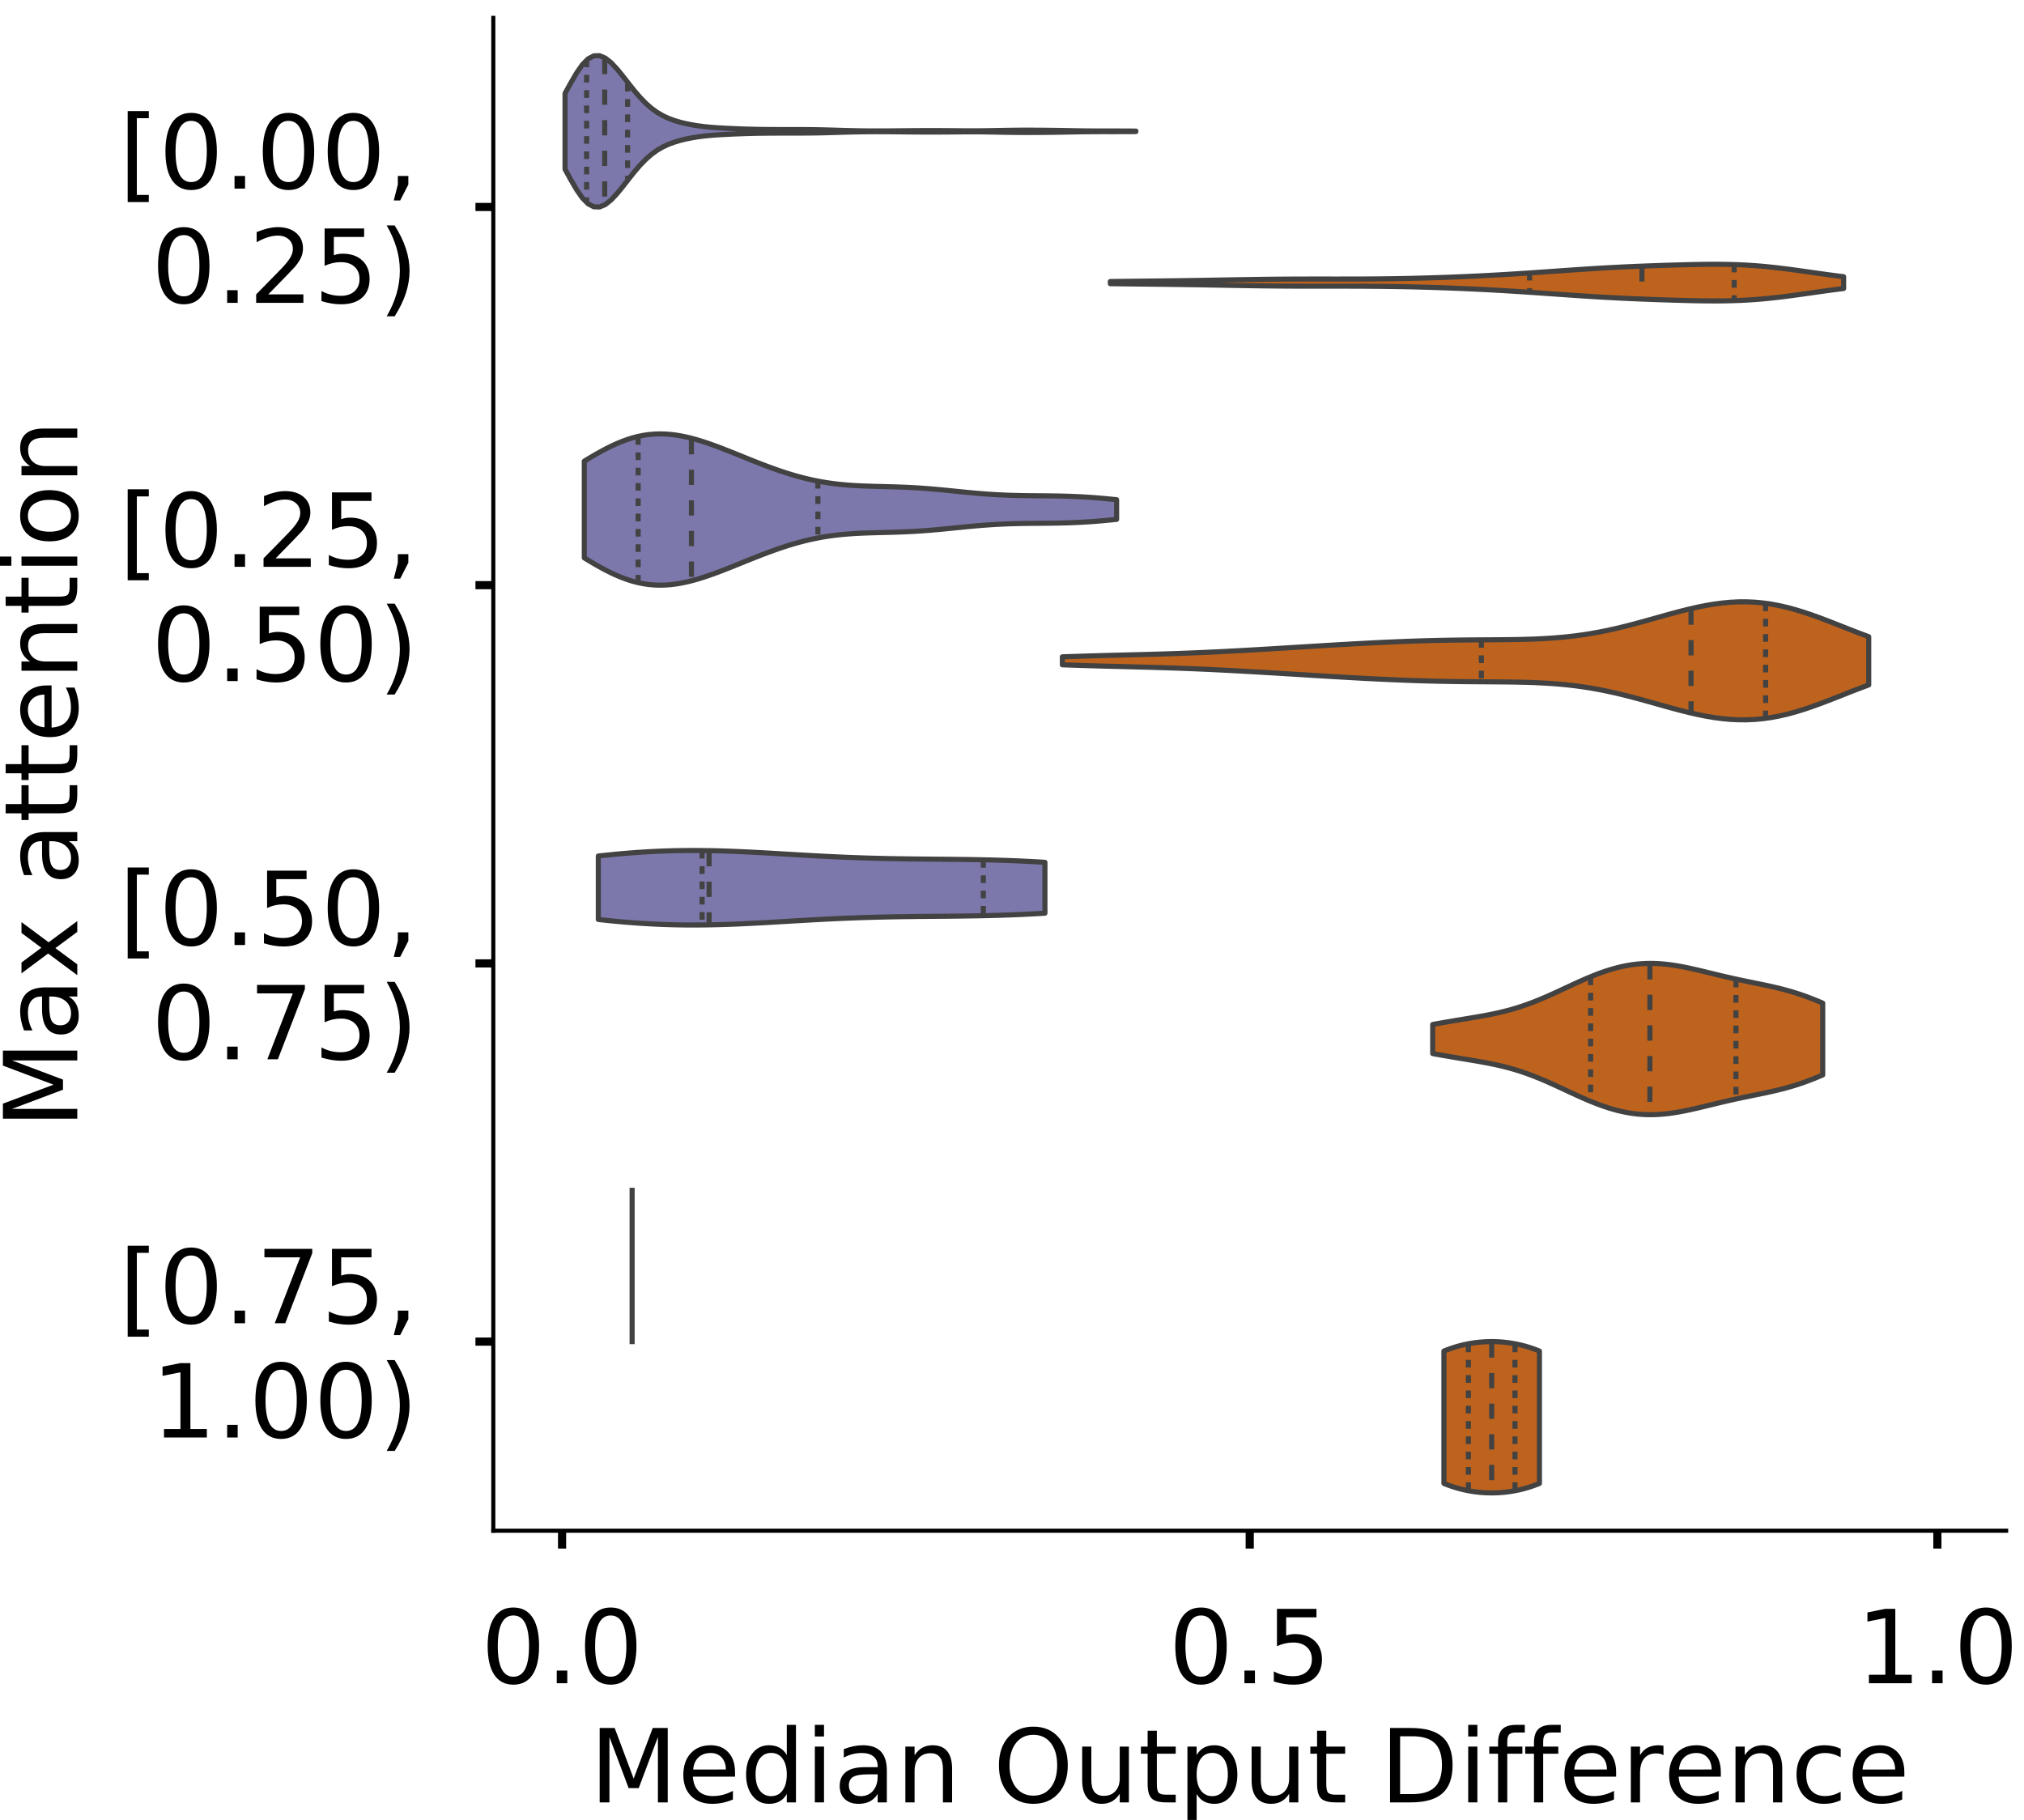 <?xml version="1.0" encoding="utf-8" standalone="no"?>
<!DOCTYPE svg PUBLIC "-//W3C//DTD SVG 1.1//EN"
  "http://www.w3.org/Graphics/SVG/1.1/DTD/svg11.dtd">
<!-- Created with matplotlib (https://matplotlib.org/) -->
<svg height="356.753pt" version="1.1" viewBox="0 0 396.753 356.753" width="396.753pt" xmlns="http://www.w3.org/2000/svg" xmlns:xlink="http://www.w3.org/1999/xlink">
 <defs>
  <style type="text/css">
*{stroke-linecap:butt;stroke-linejoin:round;}
  </style>
 </defs>
 <g id="figure_1">
  <g id="patch_1">
   <path d="M 0 356.753 
L 396.753 356.753 
L 396.753 0 
L 0 0 
z
" style="fill:#ffffff;"/>
  </g>
  <g id="axes_1">
   <g id="patch_2">
    <path d="M 96.7 300.053 
L 393.253 300.053 
L 393.253 3.5 
L 96.7 3.5 
z
" style="fill:#ffffff;"/>
   </g>
   <g id="PolyCollection_1">
    <defs>
     <path d="M 110.76 -323.581 
L 110.76 -338.443 
L 111.891 -340.499 
L 113.021 -342.441 
L 114.151 -344.065 
L 115.282 -345.217 
L 116.412 -345.811 
L 117.542 -345.839 
L 118.673 -345.355 
L 119.803 -344.453 
L 120.933 -343.249 
L 122.064 -341.865 
L 123.194 -340.414 
L 124.324 -338.992 
L 125.455 -337.674 
L 126.585 -336.508 
L 127.715 -335.517 
L 128.846 -334.702 
L 129.976 -334.048 
L 131.106 -333.53 
L 132.236 -333.117 
L 133.367 -332.785 
L 134.497 -332.512 
L 135.627 -332.287 
L 136.758 -332.103 
L 137.888 -331.953 
L 139.018 -331.835 
L 140.149 -331.743 
L 141.279 -331.671 
L 142.409 -331.611 
L 143.54 -331.558 
L 144.67 -331.511 
L 145.8 -331.469 
L 146.931 -331.434 
L 148.061 -331.408 
L 149.191 -331.389 
L 150.322 -331.376 
L 151.452 -331.368 
L 152.582 -331.362 
L 153.713 -331.359 
L 154.843 -331.358 
L 155.973 -331.357 
L 157.104 -331.356 
L 158.234 -331.351 
L 159.364 -331.34 
L 160.495 -331.322 
L 161.625 -331.296 
L 162.755 -331.265 
L 163.886 -331.232 
L 165.016 -331.198 
L 166.146 -331.167 
L 167.277 -331.14 
L 168.407 -331.118 
L 169.537 -331.102 
L 170.668 -331.092 
L 171.798 -331.088 
L 172.928 -331.089 
L 174.058 -331.096 
L 175.189 -331.105 
L 176.319 -331.116 
L 177.449 -331.128 
L 178.58 -331.138 
L 179.71 -331.147 
L 180.84 -331.154 
L 181.971 -331.158 
L 183.101 -331.158 
L 184.231 -331.154 
L 185.362 -331.147 
L 186.492 -331.138 
L 187.622 -331.128 
L 188.753 -331.119 
L 189.883 -331.114 
L 191.013 -331.114 
L 192.144 -331.12 
L 193.274 -331.132 
L 194.404 -331.15 
L 195.535 -331.172 
L 196.665 -331.193 
L 197.795 -331.212 
L 198.926 -331.227 
L 200.056 -331.236 
L 201.186 -331.239 
L 202.317 -331.238 
L 203.447 -331.233 
L 204.577 -331.224 
L 205.708 -331.212 
L 206.838 -331.198 
L 207.968 -331.18 
L 209.099 -331.16 
L 210.229 -331.139 
L 211.359 -331.119 
L 212.49 -331.102 
L 213.62 -331.089 
L 214.75 -331.081 
L 215.88 -331.078 
L 217.011 -331.078 
L 218.141 -331.078 
L 219.271 -331.078 
L 220.402 -331.075 
L 221.532 -331.069 
L 222.662 -331.061 
L 222.662 -330.962 
L 222.662 -330.962 
L 221.532 -330.954 
L 220.402 -330.949 
L 219.271 -330.946 
L 218.141 -330.945 
L 217.011 -330.946 
L 215.88 -330.946 
L 214.75 -330.943 
L 213.62 -330.935 
L 212.49 -330.922 
L 211.359 -330.905 
L 210.229 -330.885 
L 209.099 -330.864 
L 207.968 -330.844 
L 206.838 -330.826 
L 205.708 -330.811 
L 204.577 -330.8 
L 203.447 -330.791 
L 202.317 -330.786 
L 201.186 -330.785 
L 200.056 -330.788 
L 198.926 -330.797 
L 197.795 -330.811 
L 196.665 -330.83 
L 195.535 -330.852 
L 194.404 -330.873 
L 193.274 -330.891 
L 192.144 -330.904 
L 191.013 -330.91 
L 189.883 -330.91 
L 188.753 -330.904 
L 187.622 -330.896 
L 186.492 -330.886 
L 185.362 -330.876 
L 184.231 -330.869 
L 183.101 -330.866 
L 181.971 -330.866 
L 180.84 -330.87 
L 179.71 -330.876 
L 178.58 -330.885 
L 177.449 -330.896 
L 176.319 -330.908 
L 175.189 -330.919 
L 174.058 -330.928 
L 172.928 -330.934 
L 171.798 -330.936 
L 170.668 -330.932 
L 169.537 -330.922 
L 168.407 -330.906 
L 167.277 -330.884 
L 166.146 -330.857 
L 165.016 -330.826 
L 163.886 -330.792 
L 162.755 -330.758 
L 161.625 -330.727 
L 160.495 -330.702 
L 159.364 -330.684 
L 158.234 -330.673 
L 157.104 -330.668 
L 155.973 -330.666 
L 154.843 -330.666 
L 153.713 -330.665 
L 152.582 -330.661 
L 151.452 -330.656 
L 150.322 -330.648 
L 149.191 -330.635 
L 148.061 -330.616 
L 146.931 -330.59 
L 145.8 -330.555 
L 144.67 -330.513 
L 143.54 -330.466 
L 142.409 -330.413 
L 141.279 -330.353 
L 140.149 -330.28 
L 139.018 -330.188 
L 137.888 -330.07 
L 136.758 -329.921 
L 135.627 -329.736 
L 134.497 -329.511 
L 133.367 -329.239 
L 132.236 -328.907 
L 131.106 -328.494 
L 129.976 -327.975 
L 128.846 -327.321 
L 127.715 -326.506 
L 126.585 -325.515 
L 125.455 -324.349 
L 124.324 -323.032 
L 123.194 -321.61 
L 122.064 -320.159 
L 120.933 -318.774 
L 119.803 -317.57 
L 118.673 -316.668 
L 117.542 -316.184 
L 116.412 -316.213 
L 115.282 -316.807 
L 114.151 -317.958 
L 113.021 -319.583 
L 111.891 -321.525 
L 110.76 -323.581 
z
" id="me6b02da0f1" style="stroke:#424242;"/>
    </defs>
    <g clip-path="url(#p52448007d6)">
     <use style="fill:#7c78ab;stroke:#424242;" x="0" xlink:href="#me6b02da0f1" y="356.753"/>
    </g>
   </g>
   <g id="PolyCollection_2">
    <defs>
     <path d="M 217.651 -301.143 
L 217.651 -301.57 
L 219.103 -301.588 
L 220.555 -301.604 
L 222.007 -301.621 
L 223.459 -301.637 
L 224.911 -301.653 
L 226.363 -301.669 
L 227.815 -301.686 
L 229.267 -301.704 
L 230.719 -301.723 
L 232.171 -301.744 
L 233.623 -301.766 
L 235.075 -301.789 
L 236.527 -301.814 
L 237.979 -301.839 
L 239.431 -301.865 
L 240.883 -301.891 
L 242.335 -301.917 
L 243.787 -301.941 
L 245.239 -301.964 
L 246.691 -301.985 
L 248.143 -302.004 
L 249.595 -302.02 
L 251.047 -302.033 
L 252.499 -302.043 
L 253.951 -302.05 
L 255.403 -302.054 
L 256.855 -302.057 
L 258.307 -302.057 
L 259.759 -302.057 
L 261.211 -302.056 
L 262.663 -302.056 
L 264.115 -302.057 
L 265.567 -302.059 
L 267.019 -302.064 
L 268.471 -302.072 
L 269.923 -302.084 
L 271.375 -302.1 
L 272.827 -302.119 
L 274.279 -302.143 
L 275.731 -302.171 
L 277.183 -302.203 
L 278.635 -302.24 
L 280.087 -302.28 
L 281.539 -302.325 
L 282.991 -302.374 
L 284.443 -302.428 
L 285.895 -302.485 
L 287.347 -302.547 
L 288.798 -302.613 
L 290.25 -302.683 
L 291.702 -302.758 
L 293.154 -302.837 
L 294.606 -302.92 
L 296.058 -303.008 
L 297.51 -303.099 
L 298.962 -303.193 
L 300.414 -303.29 
L 301.866 -303.39 
L 303.318 -303.491 
L 304.77 -303.593 
L 306.222 -303.695 
L 307.674 -303.796 
L 309.126 -303.895 
L 310.578 -303.991 
L 312.03 -304.083 
L 313.482 -304.172 
L 314.934 -304.255 
L 316.386 -304.333 
L 317.838 -304.406 
L 319.29 -304.474 
L 320.742 -304.537 
L 322.194 -304.596 
L 323.646 -304.65 
L 325.098 -304.702 
L 326.55 -304.751 
L 328.002 -304.796 
L 329.454 -304.838 
L 330.906 -304.876 
L 332.358 -304.908 
L 333.81 -304.932 
L 335.262 -304.946 
L 336.714 -304.947 
L 338.166 -304.933 
L 339.618 -304.901 
L 341.07 -304.849 
L 342.522 -304.776 
L 343.974 -304.68 
L 345.426 -304.563 
L 346.878 -304.424 
L 348.33 -304.266 
L 349.782 -304.091 
L 351.234 -303.903 
L 352.686 -303.704 
L 354.138 -303.499 
L 355.59 -303.293 
L 357.042 -303.087 
L 358.494 -302.888 
L 359.945 -302.696 
L 361.397 -302.516 
L 361.397 -300.197 
L 361.397 -300.197 
L 359.945 -300.017 
L 358.494 -299.825 
L 357.042 -299.626 
L 355.59 -299.42 
L 354.138 -299.214 
L 352.686 -299.009 
L 351.234 -298.81 
L 349.782 -298.622 
L 348.33 -298.447 
L 346.878 -298.289 
L 345.426 -298.15 
L 343.974 -298.033 
L 342.522 -297.937 
L 341.07 -297.864 
L 339.618 -297.812 
L 338.166 -297.78 
L 336.714 -297.766 
L 335.262 -297.767 
L 333.81 -297.781 
L 332.358 -297.805 
L 330.906 -297.837 
L 329.454 -297.875 
L 328.002 -297.917 
L 326.55 -297.962 
L 325.098 -298.011 
L 323.646 -298.063 
L 322.194 -298.117 
L 320.742 -298.176 
L 319.29 -298.239 
L 317.838 -298.307 
L 316.386 -298.38 
L 314.934 -298.458 
L 313.482 -298.541 
L 312.03 -298.63 
L 310.578 -298.722 
L 309.126 -298.818 
L 307.674 -298.917 
L 306.222 -299.018 
L 304.77 -299.12 
L 303.318 -299.222 
L 301.866 -299.323 
L 300.414 -299.423 
L 298.962 -299.52 
L 297.51 -299.614 
L 296.058 -299.705 
L 294.606 -299.793 
L 293.154 -299.876 
L 291.702 -299.955 
L 290.25 -300.03 
L 288.798 -300.1 
L 287.347 -300.166 
L 285.895 -300.228 
L 284.443 -300.285 
L 282.991 -300.339 
L 281.539 -300.388 
L 280.087 -300.433 
L 278.635 -300.473 
L 277.183 -300.51 
L 275.731 -300.542 
L 274.279 -300.57 
L 272.827 -300.594 
L 271.375 -300.613 
L 269.923 -300.629 
L 268.471 -300.641 
L 267.019 -300.649 
L 265.567 -300.654 
L 264.115 -300.656 
L 262.663 -300.657 
L 261.211 -300.657 
L 259.759 -300.656 
L 258.307 -300.656 
L 256.855 -300.656 
L 255.403 -300.659 
L 253.951 -300.663 
L 252.499 -300.67 
L 251.047 -300.68 
L 249.595 -300.693 
L 248.143 -300.709 
L 246.691 -300.728 
L 245.239 -300.749 
L 243.787 -300.772 
L 242.335 -300.796 
L 240.883 -300.822 
L 239.431 -300.848 
L 237.979 -300.874 
L 236.527 -300.899 
L 235.075 -300.924 
L 233.623 -300.947 
L 232.171 -300.969 
L 230.719 -300.99 
L 229.267 -301.009 
L 227.815 -301.027 
L 226.363 -301.044 
L 224.911 -301.06 
L 223.459 -301.076 
L 222.007 -301.092 
L 220.555 -301.109 
L 219.103 -301.125 
L 217.651 -301.143 
z
" id="mdff0eaaa19" style="stroke:#424242;"/>
    </defs>
    <g clip-path="url(#p52448007d6)">
     <use style="fill:#be631d;stroke:#424242;" x="0" xlink:href="#mdff0eaaa19" y="356.753"/>
    </g>
   </g>
   <g id="PolyCollection_3">
    <defs>
     <path d="M 114.538 -247.391 
L 114.538 -266.356 
L 115.592 -266.993 
L 116.646 -267.613 
L 117.7 -268.208 
L 118.754 -268.773 
L 119.808 -269.3 
L 120.862 -269.785 
L 121.916 -270.221 
L 122.97 -270.606 
L 124.024 -270.936 
L 125.078 -271.208 
L 126.132 -271.42 
L 127.186 -271.573 
L 128.24 -271.666 
L 129.294 -271.701 
L 130.348 -271.68 
L 131.402 -271.604 
L 132.456 -271.477 
L 133.51 -271.303 
L 134.564 -271.086 
L 135.618 -270.829 
L 136.672 -270.537 
L 137.726 -270.214 
L 138.78 -269.864 
L 139.834 -269.492 
L 140.888 -269.103 
L 141.942 -268.698 
L 142.996 -268.284 
L 144.05 -267.862 
L 145.104 -267.436 
L 146.158 -267.01 
L 147.212 -266.587 
L 148.266 -266.168 
L 149.32 -265.757 
L 150.374 -265.357 
L 151.428 -264.969 
L 152.482 -264.596 
L 153.536 -264.239 
L 154.59 -263.901 
L 155.644 -263.584 
L 156.698 -263.287 
L 157.752 -263.014 
L 158.806 -262.764 
L 159.86 -262.538 
L 160.914 -262.336 
L 161.968 -262.158 
L 163.022 -262.004 
L 164.076 -261.872 
L 165.13 -261.761 
L 166.184 -261.669 
L 167.238 -261.595 
L 168.292 -261.535 
L 169.346 -261.488 
L 170.4 -261.45 
L 171.454 -261.419 
L 172.508 -261.392 
L 173.562 -261.365 
L 174.616 -261.338 
L 175.67 -261.307 
L 176.724 -261.27 
L 177.778 -261.226 
L 178.832 -261.174 
L 179.886 -261.112 
L 180.94 -261.041 
L 181.994 -260.962 
L 183.048 -260.874 
L 184.102 -260.779 
L 185.156 -260.678 
L 186.21 -260.574 
L 187.264 -260.467 
L 188.318 -260.361 
L 189.372 -260.257 
L 190.426 -260.156 
L 191.48 -260.061 
L 192.534 -259.974 
L 193.588 -259.895 
L 194.642 -259.825 
L 195.696 -259.765 
L 196.75 -259.715 
L 197.804 -259.674 
L 198.858 -259.642 
L 199.912 -259.617 
L 200.966 -259.599 
L 202.02 -259.586 
L 203.074 -259.575 
L 204.128 -259.566 
L 205.182 -259.556 
L 206.236 -259.544 
L 207.29 -259.527 
L 208.344 -259.505 
L 209.398 -259.475 
L 210.452 -259.437 
L 211.506 -259.39 
L 212.56 -259.333 
L 213.614 -259.266 
L 214.668 -259.19 
L 215.722 -259.105 
L 216.776 -259.011 
L 217.83 -258.909 
L 218.884 -258.801 
L 218.884 -254.946 
L 218.884 -254.946 
L 217.83 -254.838 
L 216.776 -254.736 
L 215.722 -254.642 
L 214.668 -254.557 
L 213.614 -254.481 
L 212.56 -254.414 
L 211.506 -254.357 
L 210.452 -254.31 
L 209.398 -254.272 
L 208.344 -254.242 
L 207.29 -254.22 
L 206.236 -254.203 
L 205.182 -254.191 
L 204.128 -254.181 
L 203.074 -254.172 
L 202.02 -254.161 
L 200.966 -254.148 
L 199.912 -254.13 
L 198.858 -254.105 
L 197.804 -254.073 
L 196.75 -254.032 
L 195.696 -253.982 
L 194.642 -253.922 
L 193.588 -253.852 
L 192.534 -253.773 
L 191.48 -253.686 
L 190.426 -253.591 
L 189.372 -253.49 
L 188.318 -253.386 
L 187.264 -253.28 
L 186.21 -253.173 
L 185.156 -253.069 
L 184.102 -252.968 
L 183.048 -252.873 
L 181.994 -252.785 
L 180.94 -252.706 
L 179.886 -252.635 
L 178.832 -252.573 
L 177.778 -252.521 
L 176.724 -252.477 
L 175.67 -252.44 
L 174.616 -252.409 
L 173.562 -252.382 
L 172.508 -252.355 
L 171.454 -252.328 
L 170.4 -252.297 
L 169.346 -252.259 
L 168.292 -252.212 
L 167.238 -252.152 
L 166.184 -252.078 
L 165.13 -251.986 
L 164.076 -251.875 
L 163.022 -251.743 
L 161.968 -251.589 
L 160.914 -251.411 
L 159.86 -251.209 
L 158.806 -250.983 
L 157.752 -250.733 
L 156.698 -250.46 
L 155.644 -250.163 
L 154.59 -249.846 
L 153.536 -249.508 
L 152.482 -249.151 
L 151.428 -248.778 
L 150.374 -248.39 
L 149.32 -247.99 
L 148.266 -247.579 
L 147.212 -247.16 
L 146.158 -246.737 
L 145.104 -246.311 
L 144.05 -245.885 
L 142.996 -245.463 
L 141.942 -245.049 
L 140.888 -244.644 
L 139.834 -244.255 
L 138.78 -243.883 
L 137.726 -243.533 
L 136.672 -243.21 
L 135.618 -242.918 
L 134.564 -242.661 
L 133.51 -242.444 
L 132.456 -242.27 
L 131.402 -242.143 
L 130.348 -242.067 
L 129.294 -242.046 
L 128.24 -242.081 
L 127.186 -242.174 
L 126.132 -242.327 
L 125.078 -242.539 
L 124.024 -242.811 
L 122.97 -243.141 
L 121.916 -243.526 
L 120.862 -243.962 
L 119.808 -244.447 
L 118.754 -244.974 
L 117.7 -245.539 
L 116.646 -246.134 
L 115.592 -246.754 
L 114.538 -247.391 
z
" id="ma34c2d7e92" style="stroke:#424242;"/>
    </defs>
    <g clip-path="url(#p52448007d6)">
     <use style="fill:#7c78ab;stroke:#424242;" x="0" xlink:href="#ma34c2d7e92" y="356.753"/>
    </g>
   </g>
   <g id="PolyCollection_4">
    <defs>
     <path d="M 208.249 -226.435 
L 208.249 -228.001 
L 209.846 -228.055 
L 211.443 -228.107 
L 213.039 -228.157 
L 214.636 -228.204 
L 216.233 -228.249 
L 217.829 -228.291 
L 219.426 -228.333 
L 221.023 -228.373 
L 222.619 -228.414 
L 224.216 -228.456 
L 225.813 -228.5 
L 227.409 -228.546 
L 229.006 -228.596 
L 230.602 -228.649 
L 232.199 -228.707 
L 233.796 -228.769 
L 235.392 -228.835 
L 236.989 -228.907 
L 238.586 -228.982 
L 240.182 -229.062 
L 241.779 -229.146 
L 243.376 -229.233 
L 244.972 -229.322 
L 246.569 -229.414 
L 248.165 -229.509 
L 249.762 -229.604 
L 251.359 -229.701 
L 252.955 -229.799 
L 254.552 -229.897 
L 256.149 -229.995 
L 257.745 -230.093 
L 259.342 -230.19 
L 260.939 -230.286 
L 262.535 -230.38 
L 264.132 -230.472 
L 265.728 -230.562 
L 267.325 -230.648 
L 268.922 -230.731 
L 270.518 -230.809 
L 272.115 -230.883 
L 273.712 -230.953 
L 275.308 -231.017 
L 276.905 -231.075 
L 278.502 -231.127 
L 280.098 -231.173 
L 281.695 -231.213 
L 283.292 -231.246 
L 284.888 -231.273 
L 286.485 -231.294 
L 288.081 -231.31 
L 289.678 -231.323 
L 291.275 -231.333 
L 292.871 -231.343 
L 294.468 -231.356 
L 296.065 -231.373 
L 297.661 -231.399 
L 299.258 -231.438 
L 300.855 -231.492 
L 302.451 -231.565 
L 304.048 -231.662 
L 305.644 -231.785 
L 307.241 -231.938 
L 308.838 -232.123 
L 310.434 -232.343 
L 312.031 -232.597 
L 313.628 -232.886 
L 315.224 -233.209 
L 316.821 -233.564 
L 318.418 -233.948 
L 320.014 -234.357 
L 321.611 -234.786 
L 323.207 -235.228 
L 324.804 -235.677 
L 326.401 -236.126 
L 327.997 -236.565 
L 329.594 -236.988 
L 331.191 -237.385 
L 332.787 -237.748 
L 334.384 -238.068 
L 335.981 -238.338 
L 337.577 -238.55 
L 339.174 -238.698 
L 340.771 -238.777 
L 342.367 -238.783 
L 343.964 -238.713 
L 345.56 -238.565 
L 347.157 -238.342 
L 348.754 -238.044 
L 350.35 -237.676 
L 351.947 -237.245 
L 353.544 -236.756 
L 355.14 -236.219 
L 356.737 -235.643 
L 358.334 -235.038 
L 359.93 -234.415 
L 361.527 -233.784 
L 363.123 -233.157 
L 364.72 -232.541 
L 366.317 -231.946 
L 366.317 -222.49 
L 366.317 -222.49 
L 364.72 -221.895 
L 363.123 -221.28 
L 361.527 -220.652 
L 359.93 -220.021 
L 358.334 -219.398 
L 356.737 -218.794 
L 355.14 -218.218 
L 353.544 -217.68 
L 351.947 -217.192 
L 350.35 -216.76 
L 348.754 -216.392 
L 347.157 -216.095 
L 345.56 -215.871 
L 343.964 -215.724 
L 342.367 -215.653 
L 340.771 -215.659 
L 339.174 -215.738 
L 337.577 -215.886 
L 335.981 -216.099 
L 334.384 -216.368 
L 332.787 -216.689 
L 331.191 -217.051 
L 329.594 -217.448 
L 327.997 -217.871 
L 326.401 -218.311 
L 324.804 -218.759 
L 323.207 -219.208 
L 321.611 -219.65 
L 320.014 -220.079 
L 318.418 -220.488 
L 316.821 -220.872 
L 315.224 -221.227 
L 313.628 -221.55 
L 312.031 -221.84 
L 310.434 -222.094 
L 308.838 -222.313 
L 307.241 -222.498 
L 305.644 -222.651 
L 304.048 -222.775 
L 302.451 -222.871 
L 300.855 -222.945 
L 299.258 -222.999 
L 297.661 -223.037 
L 296.065 -223.063 
L 294.468 -223.081 
L 292.871 -223.093 
L 291.275 -223.103 
L 289.678 -223.114 
L 288.081 -223.126 
L 286.485 -223.143 
L 284.888 -223.164 
L 283.292 -223.191 
L 281.695 -223.224 
L 280.098 -223.263 
L 278.502 -223.309 
L 276.905 -223.361 
L 275.308 -223.42 
L 273.712 -223.484 
L 272.115 -223.553 
L 270.518 -223.627 
L 268.922 -223.706 
L 267.325 -223.788 
L 265.728 -223.875 
L 264.132 -223.964 
L 262.535 -224.056 
L 260.939 -224.15 
L 259.342 -224.246 
L 257.745 -224.343 
L 256.149 -224.441 
L 254.552 -224.539 
L 252.955 -224.637 
L 251.359 -224.735 
L 249.762 -224.832 
L 248.165 -224.928 
L 246.569 -225.022 
L 244.972 -225.114 
L 243.376 -225.204 
L 241.779 -225.291 
L 240.182 -225.374 
L 238.586 -225.454 
L 236.989 -225.53 
L 235.392 -225.601 
L 233.796 -225.668 
L 232.199 -225.73 
L 230.602 -225.787 
L 229.006 -225.841 
L 227.409 -225.89 
L 225.813 -225.937 
L 224.216 -225.98 
L 222.619 -226.022 
L 221.023 -226.063 
L 219.426 -226.104 
L 217.829 -226.145 
L 216.233 -226.188 
L 214.636 -226.232 
L 213.039 -226.28 
L 211.443 -226.329 
L 209.846 -226.381 
L 208.249 -226.435 
z
" id="mef8035b57c" style="stroke:#424242;"/>
    </defs>
    <g clip-path="url(#p52448007d6)">
     <use style="fill:#be631d;stroke:#424242;" x="0" xlink:href="#mef8035b57c" y="356.753"/>
    </g>
   </g>
   <g id="PolyCollection_5">
    <defs>
     <path d="M 117.284 -176.515 
L 117.284 -188.956 
L 118.169 -189.053 
L 119.053 -189.146 
L 119.937 -189.236 
L 120.822 -189.321 
L 121.706 -189.402 
L 122.59 -189.478 
L 123.475 -189.55 
L 124.359 -189.617 
L 125.243 -189.68 
L 126.128 -189.737 
L 127.012 -189.79 
L 127.896 -189.837 
L 128.781 -189.88 
L 129.665 -189.917 
L 130.549 -189.949 
L 131.434 -189.977 
L 132.318 -189.999 
L 133.202 -190.016 
L 134.087 -190.028 
L 134.971 -190.035 
L 135.855 -190.038 
L 136.74 -190.036 
L 137.624 -190.029 
L 138.508 -190.018 
L 139.393 -190.003 
L 140.277 -189.984 
L 141.161 -189.961 
L 142.046 -189.934 
L 142.93 -189.904 
L 143.814 -189.87 
L 144.699 -189.834 
L 145.583 -189.795 
L 146.467 -189.754 
L 147.352 -189.71 
L 148.236 -189.664 
L 149.12 -189.617 
L 150.005 -189.568 
L 150.889 -189.517 
L 151.773 -189.466 
L 152.658 -189.415 
L 153.542 -189.362 
L 154.426 -189.31 
L 155.311 -189.258 
L 156.195 -189.205 
L 157.079 -189.154 
L 157.964 -189.103 
L 158.848 -189.053 
L 159.732 -189.004 
L 160.617 -188.956 
L 161.501 -188.91 
L 162.385 -188.865 
L 163.27 -188.822 
L 164.154 -188.781 
L 165.038 -188.742 
L 165.923 -188.704 
L 166.807 -188.669 
L 167.691 -188.636 
L 168.576 -188.605 
L 169.46 -188.576 
L 170.344 -188.548 
L 171.229 -188.524 
L 172.113 -188.501 
L 172.997 -188.479 
L 173.882 -188.46 
L 174.766 -188.443 
L 175.65 -188.427 
L 176.535 -188.413 
L 177.419 -188.4 
L 178.303 -188.388 
L 179.188 -188.377 
L 180.072 -188.368 
L 180.956 -188.359 
L 181.841 -188.35 
L 182.725 -188.342 
L 183.609 -188.334 
L 184.494 -188.326 
L 185.378 -188.318 
L 186.262 -188.31 
L 187.147 -188.3 
L 188.031 -188.29 
L 188.915 -188.279 
L 189.8 -188.267 
L 190.684 -188.253 
L 191.568 -188.237 
L 192.453 -188.22 
L 193.337 -188.201 
L 194.221 -188.18 
L 195.106 -188.156 
L 195.99 -188.131 
L 196.874 -188.102 
L 197.759 -188.071 
L 198.643 -188.038 
L 199.527 -188.001 
L 200.412 -187.962 
L 201.296 -187.92 
L 202.18 -187.875 
L 203.065 -187.827 
L 203.949 -187.776 
L 204.833 -187.722 
L 204.833 -177.749 
L 204.833 -177.749 
L 203.949 -177.695 
L 203.065 -177.644 
L 202.18 -177.595 
L 201.296 -177.55 
L 200.412 -177.508 
L 199.527 -177.469 
L 198.643 -177.433 
L 197.759 -177.399 
L 196.874 -177.368 
L 195.99 -177.34 
L 195.106 -177.314 
L 194.221 -177.29 
L 193.337 -177.269 
L 192.453 -177.25 
L 191.568 -177.233 
L 190.684 -177.218 
L 189.8 -177.204 
L 188.915 -177.191 
L 188.031 -177.18 
L 187.147 -177.17 
L 186.262 -177.161 
L 185.378 -177.152 
L 184.494 -177.144 
L 183.609 -177.136 
L 182.725 -177.128 
L 181.841 -177.12 
L 180.956 -177.112 
L 180.072 -177.103 
L 179.188 -177.093 
L 178.303 -177.082 
L 177.419 -177.071 
L 176.535 -177.058 
L 175.65 -177.043 
L 174.766 -177.028 
L 173.882 -177.01 
L 172.997 -176.991 
L 172.113 -176.97 
L 171.229 -176.947 
L 170.344 -176.922 
L 169.46 -176.895 
L 168.576 -176.866 
L 167.691 -176.835 
L 166.807 -176.801 
L 165.923 -176.766 
L 165.038 -176.729 
L 164.154 -176.689 
L 163.27 -176.648 
L 162.385 -176.605 
L 161.501 -176.56 
L 160.617 -176.514 
L 159.732 -176.466 
L 158.848 -176.417 
L 157.964 -176.367 
L 157.079 -176.317 
L 156.195 -176.265 
L 155.311 -176.213 
L 154.426 -176.16 
L 153.542 -176.108 
L 152.658 -176.056 
L 151.773 -176.004 
L 150.889 -175.953 
L 150.005 -175.903 
L 149.12 -175.854 
L 148.236 -175.806 
L 147.352 -175.761 
L 146.467 -175.717 
L 145.583 -175.675 
L 144.699 -175.636 
L 143.814 -175.6 
L 142.93 -175.567 
L 142.046 -175.536 
L 141.161 -175.51 
L 140.277 -175.487 
L 139.393 -175.467 
L 138.508 -175.452 
L 137.624 -175.441 
L 136.74 -175.435 
L 135.855 -175.433 
L 134.971 -175.435 
L 134.087 -175.442 
L 133.202 -175.455 
L 132.318 -175.472 
L 131.434 -175.494 
L 130.549 -175.521 
L 129.665 -175.553 
L 128.781 -175.591 
L 127.896 -175.633 
L 127.012 -175.68 
L 126.128 -175.733 
L 125.243 -175.79 
L 124.359 -175.853 
L 123.475 -175.92 
L 122.59 -175.992 
L 121.706 -176.069 
L 120.822 -176.149 
L 119.937 -176.235 
L 119.053 -176.324 
L 118.169 -176.417 
L 117.284 -176.515 
z
" id="m2d9e194eb9" style="stroke:#424242;"/>
    </defs>
    <g clip-path="url(#p52448007d6)">
     <use style="fill:#7c78ab;stroke:#424242;" x="0" xlink:href="#m2d9e194eb9" y="356.753"/>
    </g>
   </g>
   <g id="PolyCollection_6">
    <defs>
     <path d="M 280.846 -150.227 
L 280.846 -155.933 
L 281.618 -156.073 
L 282.39 -156.211 
L 283.162 -156.346 
L 283.935 -156.48 
L 284.707 -156.611 
L 285.479 -156.74 
L 286.251 -156.868 
L 287.024 -156.995 
L 287.796 -157.123 
L 288.568 -157.251 
L 289.34 -157.382 
L 290.113 -157.517 
L 290.885 -157.656 
L 291.657 -157.802 
L 292.429 -157.956 
L 293.202 -158.118 
L 293.974 -158.292 
L 294.746 -158.477 
L 295.518 -158.674 
L 296.291 -158.886 
L 297.063 -159.111 
L 297.835 -159.352 
L 298.607 -159.607 
L 299.38 -159.877 
L 300.152 -160.162 
L 300.924 -160.46 
L 301.696 -160.772 
L 302.469 -161.095 
L 303.241 -161.429 
L 304.013 -161.771 
L 304.785 -162.121 
L 305.558 -162.476 
L 306.33 -162.835 
L 307.102 -163.195 
L 307.874 -163.554 
L 308.647 -163.91 
L 309.419 -164.262 
L 310.191 -164.606 
L 310.963 -164.942 
L 311.736 -165.267 
L 312.508 -165.58 
L 313.28 -165.878 
L 314.052 -166.16 
L 314.825 -166.424 
L 315.597 -166.67 
L 316.369 -166.896 
L 317.141 -167.101 
L 317.914 -167.284 
L 318.686 -167.444 
L 319.458 -167.581 
L 320.23 -167.694 
L 321.003 -167.783 
L 321.775 -167.848 
L 322.547 -167.89 
L 323.319 -167.907 
L 324.092 -167.902 
L 324.864 -167.875 
L 325.636 -167.826 
L 326.408 -167.757 
L 327.181 -167.669 
L 327.953 -167.563 
L 328.725 -167.442 
L 329.497 -167.305 
L 330.27 -167.156 
L 331.042 -166.996 
L 331.814 -166.827 
L 332.586 -166.65 
L 333.359 -166.469 
L 334.131 -166.283 
L 334.903 -166.096 
L 335.675 -165.908 
L 336.448 -165.72 
L 337.22 -165.535 
L 337.992 -165.353 
L 338.764 -165.175 
L 339.537 -165 
L 340.309 -164.83 
L 341.081 -164.664 
L 341.853 -164.501 
L 342.626 -164.341 
L 343.398 -164.183 
L 344.17 -164.026 
L 344.942 -163.868 
L 345.715 -163.707 
L 346.487 -163.543 
L 347.259 -163.373 
L 348.031 -163.196 
L 348.804 -163.01 
L 349.576 -162.813 
L 350.348 -162.605 
L 351.12 -162.384 
L 351.893 -162.149 
L 352.665 -161.901 
L 353.437 -161.637 
L 354.209 -161.36 
L 354.982 -161.069 
L 355.754 -160.764 
L 356.526 -160.448 
L 357.298 -160.121 
L 357.298 -146.039 
L 357.298 -146.039 
L 356.526 -145.712 
L 355.754 -145.396 
L 354.982 -145.091 
L 354.209 -144.8 
L 353.437 -144.522 
L 352.665 -144.259 
L 351.893 -144.01 
L 351.12 -143.776 
L 350.348 -143.555 
L 349.576 -143.347 
L 348.804 -143.15 
L 348.031 -142.964 
L 347.259 -142.787 
L 346.487 -142.617 
L 345.715 -142.452 
L 344.942 -142.292 
L 344.17 -142.134 
L 343.398 -141.977 
L 342.626 -141.819 
L 341.853 -141.659 
L 341.081 -141.496 
L 340.309 -141.33 
L 339.537 -141.159 
L 338.764 -140.985 
L 337.992 -140.807 
L 337.22 -140.624 
L 336.448 -140.439 
L 335.675 -140.252 
L 334.903 -140.064 
L 334.131 -139.877 
L 333.359 -139.691 
L 332.586 -139.509 
L 331.814 -139.333 
L 331.042 -139.164 
L 330.27 -139.004 
L 329.497 -138.854 
L 328.725 -138.718 
L 327.953 -138.596 
L 327.181 -138.49 
L 326.408 -138.402 
L 325.636 -138.333 
L 324.864 -138.285 
L 324.092 -138.257 
L 323.319 -138.252 
L 322.547 -138.27 
L 321.775 -138.311 
L 321.003 -138.377 
L 320.23 -138.466 
L 319.458 -138.579 
L 318.686 -138.716 
L 317.914 -138.876 
L 317.141 -139.059 
L 316.369 -139.264 
L 315.597 -139.489 
L 314.825 -139.735 
L 314.052 -140 
L 313.28 -140.282 
L 312.508 -140.58 
L 311.736 -140.892 
L 310.963 -141.217 
L 310.191 -141.553 
L 309.419 -141.898 
L 308.647 -142.249 
L 307.874 -142.606 
L 307.102 -142.965 
L 306.33 -143.325 
L 305.558 -143.683 
L 304.785 -144.039 
L 304.013 -144.388 
L 303.241 -144.731 
L 302.469 -145.065 
L 301.696 -145.388 
L 300.924 -145.699 
L 300.152 -145.998 
L 299.38 -146.282 
L 298.607 -146.552 
L 297.835 -146.808 
L 297.063 -147.048 
L 296.291 -147.274 
L 295.518 -147.485 
L 294.746 -147.683 
L 293.974 -147.868 
L 293.202 -148.041 
L 292.429 -148.204 
L 291.657 -148.358 
L 290.885 -148.503 
L 290.113 -148.643 
L 289.34 -148.777 
L 288.568 -148.908 
L 287.796 -149.037 
L 287.024 -149.164 
L 286.251 -149.291 
L 285.479 -149.419 
L 284.707 -149.549 
L 283.935 -149.68 
L 283.162 -149.813 
L 282.39 -149.949 
L 281.618 -150.087 
L 280.846 -150.227 
z
" id="m185c5810b4" style="stroke:#424242;"/>
    </defs>
    <g clip-path="url(#p52448007d6)">
     <use style="fill:#be631d;stroke:#424242;" x="0" xlink:href="#m185c5810b4" y="356.753"/>
    </g>
   </g>
   <g id="PolyCollection_7">
    <defs>
     <path d="M 283.045 -65.965 
L 283.045 -91.918 
L 283.234 -91.994 
L 283.423 -92.069 
L 283.612 -92.142 
L 283.801 -92.214 
L 283.99 -92.283 
L 284.18 -92.352 
L 284.369 -92.418 
L 284.558 -92.483 
L 284.747 -92.546 
L 284.936 -92.608 
L 285.125 -92.667 
L 285.314 -92.726 
L 285.503 -92.782 
L 285.692 -92.837 
L 285.881 -92.89 
L 286.07 -92.942 
L 286.26 -92.992 
L 286.449 -93.04 
L 286.638 -93.087 
L 286.827 -93.132 
L 287.016 -93.175 
L 287.205 -93.217 
L 287.394 -93.257 
L 287.583 -93.296 
L 287.772 -93.333 
L 287.961 -93.368 
L 288.15 -93.402 
L 288.34 -93.435 
L 288.529 -93.465 
L 288.718 -93.495 
L 288.907 -93.522 
L 289.096 -93.549 
L 289.285 -93.573 
L 289.474 -93.597 
L 289.663 -93.618 
L 289.852 -93.639 
L 290.041 -93.657 
L 290.231 -93.675 
L 290.42 -93.69 
L 290.609 -93.705 
L 290.798 -93.718 
L 290.987 -93.729 
L 291.176 -93.739 
L 291.365 -93.748 
L 291.554 -93.755 
L 291.743 -93.761 
L 291.932 -93.765 
L 292.121 -93.768 
L 292.311 -93.769 
L 292.5 -93.769 
L 292.689 -93.768 
L 292.878 -93.765 
L 293.067 -93.761 
L 293.256 -93.755 
L 293.445 -93.748 
L 293.634 -93.739 
L 293.823 -93.729 
L 294.012 -93.718 
L 294.202 -93.705 
L 294.391 -93.69 
L 294.58 -93.675 
L 294.769 -93.657 
L 294.958 -93.639 
L 295.147 -93.618 
L 295.336 -93.597 
L 295.525 -93.573 
L 295.714 -93.549 
L 295.903 -93.522 
L 296.092 -93.495 
L 296.282 -93.465 
L 296.471 -93.435 
L 296.66 -93.402 
L 296.849 -93.368 
L 297.038 -93.333 
L 297.227 -93.296 
L 297.416 -93.257 
L 297.605 -93.217 
L 297.794 -93.175 
L 297.983 -93.132 
L 298.173 -93.087 
L 298.362 -93.04 
L 298.551 -92.992 
L 298.74 -92.942 
L 298.929 -92.89 
L 299.118 -92.837 
L 299.307 -92.782 
L 299.496 -92.726 
L 299.685 -92.667 
L 299.874 -92.608 
L 300.063 -92.546 
L 300.253 -92.483 
L 300.442 -92.418 
L 300.631 -92.352 
L 300.82 -92.283 
L 301.009 -92.214 
L 301.198 -92.142 
L 301.387 -92.069 
L 301.576 -91.994 
L 301.765 -91.918 
L 301.765 -65.965 
L 301.765 -65.965 
L 301.576 -65.889 
L 301.387 -65.814 
L 301.198 -65.741 
L 301.009 -65.669 
L 300.82 -65.6 
L 300.631 -65.531 
L 300.442 -65.465 
L 300.253 -65.4 
L 300.063 -65.337 
L 299.874 -65.275 
L 299.685 -65.216 
L 299.496 -65.157 
L 299.307 -65.101 
L 299.118 -65.046 
L 298.929 -64.993 
L 298.74 -64.941 
L 298.551 -64.891 
L 298.362 -64.843 
L 298.173 -64.796 
L 297.983 -64.751 
L 297.794 -64.708 
L 297.605 -64.666 
L 297.416 -64.626 
L 297.227 -64.587 
L 297.038 -64.55 
L 296.849 -64.515 
L 296.66 -64.481 
L 296.471 -64.448 
L 296.282 -64.418 
L 296.092 -64.388 
L 295.903 -64.361 
L 295.714 -64.334 
L 295.525 -64.31 
L 295.336 -64.286 
L 295.147 -64.265 
L 294.958 -64.244 
L 294.769 -64.226 
L 294.58 -64.208 
L 294.391 -64.193 
L 294.202 -64.178 
L 294.012 -64.165 
L 293.823 -64.154 
L 293.634 -64.144 
L 293.445 -64.135 
L 293.256 -64.128 
L 293.067 -64.122 
L 292.878 -64.118 
L 292.689 -64.115 
L 292.5 -64.114 
L 292.311 -64.114 
L 292.121 -64.115 
L 291.932 -64.118 
L 291.743 -64.122 
L 291.554 -64.128 
L 291.365 -64.135 
L 291.176 -64.144 
L 290.987 -64.154 
L 290.798 -64.165 
L 290.609 -64.178 
L 290.42 -64.193 
L 290.231 -64.208 
L 290.041 -64.226 
L 289.852 -64.244 
L 289.663 -64.265 
L 289.474 -64.286 
L 289.285 -64.31 
L 289.096 -64.334 
L 288.907 -64.361 
L 288.718 -64.388 
L 288.529 -64.418 
L 288.34 -64.448 
L 288.15 -64.481 
L 287.961 -64.515 
L 287.772 -64.55 
L 287.583 -64.587 
L 287.394 -64.626 
L 287.205 -64.666 
L 287.016 -64.708 
L 286.827 -64.751 
L 286.638 -64.796 
L 286.449 -64.843 
L 286.26 -64.891 
L 286.07 -64.941 
L 285.881 -64.993 
L 285.692 -65.046 
L 285.503 -65.101 
L 285.314 -65.157 
L 285.125 -65.216 
L 284.936 -65.275 
L 284.747 -65.337 
L 284.558 -65.4 
L 284.369 -65.465 
L 284.18 -65.531 
L 283.99 -65.6 
L 283.801 -65.669 
L 283.612 -65.741 
L 283.423 -65.814 
L 283.234 -65.889 
L 283.045 -65.965 
z
" id="m19a16cf5c5" style="stroke:#424242;"/>
    </defs>
    <g clip-path="url(#p52448007d6)">
     <use style="fill:#be631d;stroke:#424242;" x="0" xlink:href="#m19a16cf5c5" y="356.753"/>
    </g>
   </g>
   <g id="patch_3">
    <path clip-path="url(#p52448007d6)" d="M 110.18 40.569 
L 110.18 40.569 
L 110.18 40.569 
L 110.18 40.569 
z
" style="fill:#7c78ab;stroke:#424242;stroke-linejoin:miter;stroke-width:0.5;"/>
   </g>
   <g id="patch_4">
    <path clip-path="url(#p52448007d6)" d="M 110.18 40.569 
L 110.18 40.569 
L 110.18 40.569 
L 110.18 40.569 
z
" style="fill:#be631d;stroke:#424242;stroke-linejoin:miter;stroke-width:0.5;"/>
   </g>
   <g id="matplotlib.axis_1">
    <g id="xtick_1">
     <g id="line2d_1">
      <defs>
       <path d="M 0 0 
L 0 3.5 
" id="mc735237ecd" style="stroke:#000000;stroke-width:1.6;"/>
      </defs>
      <g>
       <use style="stroke:#000000;stroke-width:1.6;" x="110.18" xlink:href="#mc735237ecd" y="300.053"/>
      </g>
     </g>
     <g id="text_1">
      <!-- 0.0 -->
      <defs>
       <path d="M 31.781 66.406 
Q 24.172 66.406 20.328 58.906 
Q 16.5 51.422 16.5 36.375 
Q 16.5 21.391 20.328 13.891 
Q 24.172 6.391 31.781 6.391 
Q 39.453 6.391 43.281 13.891 
Q 47.125 21.391 47.125 36.375 
Q 47.125 51.422 43.281 58.906 
Q 39.453 66.406 31.781 66.406 
z
M 31.781 74.219 
Q 44.047 74.219 50.516 64.516 
Q 56.984 54.828 56.984 36.375 
Q 56.984 17.969 50.516 8.266 
Q 44.047 -1.422 31.781 -1.422 
Q 19.531 -1.422 13.062 8.266 
Q 6.594 17.969 6.594 36.375 
Q 6.594 54.828 13.062 64.516 
Q 19.531 74.219 31.781 74.219 
z
" id="DejaVuSans-48"/>
       <path d="M 10.688 12.406 
L 21 12.406 
L 21 0 
L 10.688 0 
z
" id="DejaVuSans-46"/>
      </defs>
      <g transform="translate(94.277 329.95)scale(0.2 -0.2)">
       <use xlink:href="#DejaVuSans-48"/>
       <use x="63.623" xlink:href="#DejaVuSans-46"/>
       <use x="95.41" xlink:href="#DejaVuSans-48"/>
      </g>
     </g>
    </g>
    <g id="xtick_2">
     <g id="line2d_2">
      <g>
       <use style="stroke:#000000;stroke-width:1.6;" x="244.977" xlink:href="#mc735237ecd" y="300.053"/>
      </g>
     </g>
     <g id="text_2">
      <!-- 0.5 -->
      <defs>
       <path d="M 10.797 72.906 
L 49.516 72.906 
L 49.516 64.594 
L 19.828 64.594 
L 19.828 46.734 
Q 21.969 47.469 24.109 47.828 
Q 26.266 48.188 28.422 48.188 
Q 40.625 48.188 47.75 41.5 
Q 54.891 34.812 54.891 23.391 
Q 54.891 11.625 47.562 5.094 
Q 40.234 -1.422 26.906 -1.422 
Q 22.312 -1.422 17.547 -0.641 
Q 12.797 0.141 7.719 1.703 
L 7.719 11.625 
Q 12.109 9.234 16.797 8.062 
Q 21.484 6.891 26.703 6.891 
Q 35.156 6.891 40.078 11.328 
Q 45.016 15.766 45.016 23.391 
Q 45.016 31 40.078 35.438 
Q 35.156 39.891 26.703 39.891 
Q 22.75 39.891 18.812 39.016 
Q 14.891 38.141 10.797 36.281 
z
" id="DejaVuSans-53"/>
      </defs>
      <g transform="translate(229.074 329.95)scale(0.2 -0.2)">
       <use xlink:href="#DejaVuSans-48"/>
       <use x="63.623" xlink:href="#DejaVuSans-46"/>
       <use x="95.41" xlink:href="#DejaVuSans-53"/>
      </g>
     </g>
    </g>
    <g id="xtick_3">
     <g id="line2d_3">
      <g>
       <use style="stroke:#000000;stroke-width:1.6;" x="379.774" xlink:href="#mc735237ecd" y="300.053"/>
      </g>
     </g>
     <g id="text_3">
      <!-- 1.0 -->
      <defs>
       <path d="M 12.406 8.297 
L 28.516 8.297 
L 28.516 63.922 
L 10.984 60.406 
L 10.984 69.391 
L 28.422 72.906 
L 38.281 72.906 
L 38.281 8.297 
L 54.391 8.297 
L 54.391 0 
L 12.406 0 
z
" id="DejaVuSans-49"/>
      </defs>
      <g transform="translate(363.871 329.95)scale(0.2 -0.2)">
       <use xlink:href="#DejaVuSans-49"/>
       <use x="63.623" xlink:href="#DejaVuSans-46"/>
       <use x="95.41" xlink:href="#DejaVuSans-48"/>
      </g>
     </g>
    </g>
    <g id="text_4">
     <!-- Median Output Difference -->
     <defs>
      <path d="M 9.812 72.906 
L 24.516 72.906 
L 43.109 23.297 
L 61.812 72.906 
L 76.516 72.906 
L 76.516 0 
L 66.891 0 
L 66.891 64.016 
L 48.094 14.016 
L 38.188 14.016 
L 19.391 64.016 
L 19.391 0 
L 9.812 0 
z
" id="DejaVuSans-77"/>
      <path d="M 56.203 29.594 
L 56.203 25.203 
L 14.891 25.203 
Q 15.484 15.922 20.484 11.062 
Q 25.484 6.203 34.422 6.203 
Q 39.594 6.203 44.453 7.469 
Q 49.312 8.734 54.109 11.281 
L 54.109 2.781 
Q 49.266 0.734 44.188 -0.344 
Q 39.109 -1.422 33.891 -1.422 
Q 20.797 -1.422 13.156 6.188 
Q 5.516 13.812 5.516 26.812 
Q 5.516 40.234 12.766 48.109 
Q 20.016 56 32.328 56 
Q 43.359 56 49.781 48.891 
Q 56.203 41.797 56.203 29.594 
z
M 47.219 32.234 
Q 47.125 39.594 43.094 43.984 
Q 39.062 48.391 32.422 48.391 
Q 24.906 48.391 20.391 44.141 
Q 15.875 39.891 15.188 32.172 
z
" id="DejaVuSans-101"/>
      <path d="M 45.406 46.391 
L 45.406 75.984 
L 54.391 75.984 
L 54.391 0 
L 45.406 0 
L 45.406 8.203 
Q 42.578 3.328 38.25 0.953 
Q 33.938 -1.422 27.875 -1.422 
Q 17.969 -1.422 11.734 6.484 
Q 5.516 14.406 5.516 27.297 
Q 5.516 40.188 11.734 48.094 
Q 17.969 56 27.875 56 
Q 33.938 56 38.25 53.625 
Q 42.578 51.266 45.406 46.391 
z
M 14.797 27.297 
Q 14.797 17.391 18.875 11.75 
Q 22.953 6.109 30.078 6.109 
Q 37.203 6.109 41.297 11.75 
Q 45.406 17.391 45.406 27.297 
Q 45.406 37.203 41.297 42.844 
Q 37.203 48.484 30.078 48.484 
Q 22.953 48.484 18.875 42.844 
Q 14.797 37.203 14.797 27.297 
z
" id="DejaVuSans-100"/>
      <path d="M 9.422 54.688 
L 18.406 54.688 
L 18.406 0 
L 9.422 0 
z
M 9.422 75.984 
L 18.406 75.984 
L 18.406 64.594 
L 9.422 64.594 
z
" id="DejaVuSans-105"/>
      <path d="M 34.281 27.484 
Q 23.391 27.484 19.188 25 
Q 14.984 22.516 14.984 16.5 
Q 14.984 11.719 18.141 8.906 
Q 21.297 6.109 26.703 6.109 
Q 34.188 6.109 38.703 11.406 
Q 43.219 16.703 43.219 25.484 
L 43.219 27.484 
z
M 52.203 31.203 
L 52.203 0 
L 43.219 0 
L 43.219 8.297 
Q 40.141 3.328 35.547 0.953 
Q 30.953 -1.422 24.312 -1.422 
Q 15.922 -1.422 10.953 3.297 
Q 6 8.016 6 15.922 
Q 6 25.141 12.172 29.828 
Q 18.359 34.516 30.609 34.516 
L 43.219 34.516 
L 43.219 35.406 
Q 43.219 41.609 39.141 45 
Q 35.062 48.391 27.688 48.391 
Q 23 48.391 18.547 47.266 
Q 14.109 46.141 10.016 43.891 
L 10.016 52.203 
Q 14.938 54.109 19.578 55.047 
Q 24.219 56 28.609 56 
Q 40.484 56 46.344 49.844 
Q 52.203 43.703 52.203 31.203 
z
" id="DejaVuSans-97"/>
      <path d="M 54.891 33.016 
L 54.891 0 
L 45.906 0 
L 45.906 32.719 
Q 45.906 40.484 42.875 44.328 
Q 39.844 48.188 33.797 48.188 
Q 26.516 48.188 22.312 43.547 
Q 18.109 38.922 18.109 30.906 
L 18.109 0 
L 9.078 0 
L 9.078 54.688 
L 18.109 54.688 
L 18.109 46.188 
Q 21.344 51.125 25.703 53.562 
Q 30.078 56 35.797 56 
Q 45.219 56 50.047 50.172 
Q 54.891 44.344 54.891 33.016 
z
" id="DejaVuSans-110"/>
      <path id="DejaVuSans-32"/>
      <path d="M 39.406 66.219 
Q 28.656 66.219 22.328 58.203 
Q 16.016 50.203 16.016 36.375 
Q 16.016 22.609 22.328 14.594 
Q 28.656 6.594 39.406 6.594 
Q 50.141 6.594 56.422 14.594 
Q 62.703 22.609 62.703 36.375 
Q 62.703 50.203 56.422 58.203 
Q 50.141 66.219 39.406 66.219 
z
M 39.406 74.219 
Q 54.734 74.219 63.906 63.938 
Q 73.094 53.656 73.094 36.375 
Q 73.094 19.141 63.906 8.859 
Q 54.734 -1.422 39.406 -1.422 
Q 24.031 -1.422 14.812 8.828 
Q 5.609 19.094 5.609 36.375 
Q 5.609 53.656 14.812 63.938 
Q 24.031 74.219 39.406 74.219 
z
" id="DejaVuSans-79"/>
      <path d="M 8.5 21.578 
L 8.5 54.688 
L 17.484 54.688 
L 17.484 21.922 
Q 17.484 14.156 20.5 10.266 
Q 23.531 6.391 29.594 6.391 
Q 36.859 6.391 41.078 11.031 
Q 45.312 15.672 45.312 23.688 
L 45.312 54.688 
L 54.297 54.688 
L 54.297 0 
L 45.312 0 
L 45.312 8.406 
Q 42.047 3.422 37.719 1 
Q 33.406 -1.422 27.688 -1.422 
Q 18.266 -1.422 13.375 4.438 
Q 8.5 10.297 8.5 21.578 
z
M 31.109 56 
z
" id="DejaVuSans-117"/>
      <path d="M 18.312 70.219 
L 18.312 54.688 
L 36.812 54.688 
L 36.812 47.703 
L 18.312 47.703 
L 18.312 18.016 
Q 18.312 11.328 20.141 9.422 
Q 21.969 7.516 27.594 7.516 
L 36.812 7.516 
L 36.812 0 
L 27.594 0 
Q 17.188 0 13.234 3.875 
Q 9.281 7.766 9.281 18.016 
L 9.281 47.703 
L 2.688 47.703 
L 2.688 54.688 
L 9.281 54.688 
L 9.281 70.219 
z
" id="DejaVuSans-116"/>
      <path d="M 18.109 8.203 
L 18.109 -20.797 
L 9.078 -20.797 
L 9.078 54.688 
L 18.109 54.688 
L 18.109 46.391 
Q 20.953 51.266 25.266 53.625 
Q 29.594 56 35.594 56 
Q 45.562 56 51.781 48.094 
Q 58.016 40.188 58.016 27.297 
Q 58.016 14.406 51.781 6.484 
Q 45.562 -1.422 35.594 -1.422 
Q 29.594 -1.422 25.266 0.953 
Q 20.953 3.328 18.109 8.203 
z
M 48.688 27.297 
Q 48.688 37.203 44.609 42.844 
Q 40.531 48.484 33.406 48.484 
Q 26.266 48.484 22.188 42.844 
Q 18.109 37.203 18.109 27.297 
Q 18.109 17.391 22.188 11.75 
Q 26.266 6.109 33.406 6.109 
Q 40.531 6.109 44.609 11.75 
Q 48.688 17.391 48.688 27.297 
z
" id="DejaVuSans-112"/>
      <path d="M 19.672 64.797 
L 19.672 8.109 
L 31.594 8.109 
Q 46.688 8.109 53.688 14.938 
Q 60.688 21.781 60.688 36.531 
Q 60.688 51.172 53.688 57.984 
Q 46.688 64.797 31.594 64.797 
z
M 9.812 72.906 
L 30.078 72.906 
Q 51.266 72.906 61.172 64.094 
Q 71.094 55.281 71.094 36.531 
Q 71.094 17.672 61.125 8.828 
Q 51.172 0 30.078 0 
L 9.812 0 
z
" id="DejaVuSans-68"/>
      <path d="M 37.109 75.984 
L 37.109 68.5 
L 28.516 68.5 
Q 23.688 68.5 21.797 66.547 
Q 19.922 64.594 19.922 59.516 
L 19.922 54.688 
L 34.719 54.688 
L 34.719 47.703 
L 19.922 47.703 
L 19.922 0 
L 10.891 0 
L 10.891 47.703 
L 2.297 47.703 
L 2.297 54.688 
L 10.891 54.688 
L 10.891 58.5 
Q 10.891 67.625 15.141 71.797 
Q 19.391 75.984 28.609 75.984 
z
" id="DejaVuSans-102"/>
      <path d="M 41.109 46.297 
Q 39.594 47.172 37.812 47.578 
Q 36.031 48 33.891 48 
Q 26.266 48 22.188 43.047 
Q 18.109 38.094 18.109 28.812 
L 18.109 0 
L 9.078 0 
L 9.078 54.688 
L 18.109 54.688 
L 18.109 46.188 
Q 20.953 51.172 25.484 53.578 
Q 30.031 56 36.531 56 
Q 37.453 56 38.578 55.875 
Q 39.703 55.766 41.062 55.516 
z
" id="DejaVuSans-114"/>
      <path d="M 48.781 52.594 
L 48.781 44.188 
Q 44.969 46.297 41.141 47.344 
Q 37.312 48.391 33.406 48.391 
Q 24.656 48.391 19.812 42.844 
Q 14.984 37.312 14.984 27.297 
Q 14.984 17.281 19.812 11.734 
Q 24.656 6.203 33.406 6.203 
Q 37.312 6.203 41.141 7.25 
Q 44.969 8.297 48.781 10.406 
L 48.781 2.094 
Q 45.016 0.344 40.984 -0.531 
Q 36.969 -1.422 32.422 -1.422 
Q 20.062 -1.422 12.781 6.344 
Q 5.516 14.109 5.516 27.297 
Q 5.516 40.672 12.859 48.328 
Q 20.219 56 33.016 56 
Q 37.156 56 41.109 55.141 
Q 45.062 54.297 48.781 52.594 
z
" id="DejaVuSans-99"/>
     </defs>
     <g transform="translate(115.589 353.306)scale(0.2 -0.2)">
      <use xlink:href="#DejaVuSans-77"/>
      <use x="86.279" xlink:href="#DejaVuSans-101"/>
      <use x="147.803" xlink:href="#DejaVuSans-100"/>
      <use x="211.279" xlink:href="#DejaVuSans-105"/>
      <use x="239.062" xlink:href="#DejaVuSans-97"/>
      <use x="300.342" xlink:href="#DejaVuSans-110"/>
      <use x="363.721" xlink:href="#DejaVuSans-32"/>
      <use x="395.508" xlink:href="#DejaVuSans-79"/>
      <use x="474.219" xlink:href="#DejaVuSans-117"/>
      <use x="537.598" xlink:href="#DejaVuSans-116"/>
      <use x="576.807" xlink:href="#DejaVuSans-112"/>
      <use x="640.283" xlink:href="#DejaVuSans-117"/>
      <use x="703.662" xlink:href="#DejaVuSans-116"/>
      <use x="742.871" xlink:href="#DejaVuSans-32"/>
      <use x="774.658" xlink:href="#DejaVuSans-68"/>
      <use x="851.66" xlink:href="#DejaVuSans-105"/>
      <use x="879.443" xlink:href="#DejaVuSans-102"/>
      <use x="914.648" xlink:href="#DejaVuSans-102"/>
      <use x="949.854" xlink:href="#DejaVuSans-101"/>
      <use x="1011.377" xlink:href="#DejaVuSans-114"/>
      <use x="1052.459" xlink:href="#DejaVuSans-101"/>
      <use x="1113.982" xlink:href="#DejaVuSans-110"/>
      <use x="1177.361" xlink:href="#DejaVuSans-99"/>
      <use x="1232.342" xlink:href="#DejaVuSans-101"/>
     </g>
    </g>
   </g>
   <g id="matplotlib.axis_2">
    <g id="ytick_1">
     <g id="line2d_4">
      <defs>
       <path d="M 0 0 
L -3.5 0 
" id="m7176597c54" style="stroke:#000000;stroke-width:1.6;"/>
      </defs>
      <g>
       <use style="stroke:#000000;stroke-width:1.6;" x="96.7" xlink:href="#m7176597c54" y="40.569"/>
      </g>
     </g>
     <g id="text_5">
      <!-- [0.00, -->
      <defs>
       <path d="M 8.594 75.984 
L 29.297 75.984 
L 29.297 69 
L 17.578 69 
L 17.578 -6.203 
L 29.297 -6.203 
L 29.297 -13.188 
L 8.594 -13.188 
z
" id="DejaVuSans-91"/>
       <path d="M 11.719 12.406 
L 22.016 12.406 
L 22.016 4 
L 14.016 -11.625 
L 7.719 -11.625 
L 11.719 4 
z
" id="DejaVuSans-44"/>
      </defs>
      <g transform="translate(23.309 36.97)scale(0.2 -0.2)">
       <use xlink:href="#DejaVuSans-91"/>
       <use x="39.014" xlink:href="#DejaVuSans-48"/>
       <use x="102.637" xlink:href="#DejaVuSans-46"/>
       <use x="134.424" xlink:href="#DejaVuSans-48"/>
       <use x="198.047" xlink:href="#DejaVuSans-48"/>
       <use x="261.67" xlink:href="#DejaVuSans-44"/>
      </g>
      <!-- 0.25) -->
      <defs>
       <path d="M 19.188 8.297 
L 53.609 8.297 
L 53.609 0 
L 7.328 0 
L 7.328 8.297 
Q 12.938 14.109 22.625 23.891 
Q 32.328 33.688 34.812 36.531 
Q 39.547 41.844 41.422 45.531 
Q 43.312 49.219 43.312 52.781 
Q 43.312 58.594 39.234 62.25 
Q 35.156 65.922 28.609 65.922 
Q 23.969 65.922 18.812 64.312 
Q 13.672 62.703 7.812 59.422 
L 7.812 69.391 
Q 13.766 71.781 18.938 73 
Q 24.125 74.219 28.422 74.219 
Q 39.75 74.219 46.484 68.547 
Q 53.219 62.891 53.219 53.422 
Q 53.219 48.922 51.531 44.891 
Q 49.859 40.875 45.406 35.406 
Q 44.188 33.984 37.641 27.219 
Q 31.109 20.453 19.188 8.297 
z
" id="DejaVuSans-50"/>
       <path d="M 8.016 75.875 
L 15.828 75.875 
Q 23.141 64.359 26.781 53.312 
Q 30.422 42.281 30.422 31.391 
Q 30.422 20.453 26.781 9.375 
Q 23.141 -1.703 15.828 -13.188 
L 8.016 -13.188 
Q 14.5 -2 17.703 9.062 
Q 20.906 20.125 20.906 31.391 
Q 20.906 42.672 17.703 53.656 
Q 14.5 64.656 8.016 75.875 
z
" id="DejaVuSans-41"/>
      </defs>
      <g transform="translate(29.666 59.365)scale(0.2 -0.2)">
       <use xlink:href="#DejaVuSans-48"/>
       <use x="63.623" xlink:href="#DejaVuSans-46"/>
       <use x="95.41" xlink:href="#DejaVuSans-50"/>
       <use x="159.033" xlink:href="#DejaVuSans-53"/>
       <use x="222.656" xlink:href="#DejaVuSans-41"/>
      </g>
     </g>
    </g>
    <g id="ytick_2">
     <g id="line2d_5">
      <g>
       <use style="stroke:#000000;stroke-width:1.6;" x="96.7" xlink:href="#m7176597c54" y="114.707"/>
      </g>
     </g>
     <g id="text_6">
      <!-- [0.25, -->
      <g transform="translate(23.309 111.108)scale(0.2 -0.2)">
       <use xlink:href="#DejaVuSans-91"/>
       <use x="39.014" xlink:href="#DejaVuSans-48"/>
       <use x="102.637" xlink:href="#DejaVuSans-46"/>
       <use x="134.424" xlink:href="#DejaVuSans-50"/>
       <use x="198.047" xlink:href="#DejaVuSans-53"/>
       <use x="261.67" xlink:href="#DejaVuSans-44"/>
      </g>
      <!-- 0.50) -->
      <g transform="translate(29.666 133.504)scale(0.2 -0.2)">
       <use xlink:href="#DejaVuSans-48"/>
       <use x="63.623" xlink:href="#DejaVuSans-46"/>
       <use x="95.41" xlink:href="#DejaVuSans-53"/>
       <use x="159.033" xlink:href="#DejaVuSans-48"/>
       <use x="222.656" xlink:href="#DejaVuSans-41"/>
      </g>
     </g>
    </g>
    <g id="ytick_3">
     <g id="line2d_6">
      <g>
       <use style="stroke:#000000;stroke-width:1.6;" x="96.7" xlink:href="#m7176597c54" y="188.846"/>
      </g>
     </g>
     <g id="text_7">
      <!-- [0.50, -->
      <g transform="translate(23.309 185.246)scale(0.2 -0.2)">
       <use xlink:href="#DejaVuSans-91"/>
       <use x="39.014" xlink:href="#DejaVuSans-48"/>
       <use x="102.637" xlink:href="#DejaVuSans-46"/>
       <use x="134.424" xlink:href="#DejaVuSans-53"/>
       <use x="198.047" xlink:href="#DejaVuSans-48"/>
       <use x="261.67" xlink:href="#DejaVuSans-44"/>
      </g>
      <!-- 0.75) -->
      <defs>
       <path d="M 8.203 72.906 
L 55.078 72.906 
L 55.078 68.703 
L 28.609 0 
L 18.312 0 
L 43.219 64.594 
L 8.203 64.594 
z
" id="DejaVuSans-55"/>
      </defs>
      <g transform="translate(29.666 207.642)scale(0.2 -0.2)">
       <use xlink:href="#DejaVuSans-48"/>
       <use x="63.623" xlink:href="#DejaVuSans-46"/>
       <use x="95.41" xlink:href="#DejaVuSans-55"/>
       <use x="159.033" xlink:href="#DejaVuSans-53"/>
       <use x="222.656" xlink:href="#DejaVuSans-41"/>
      </g>
     </g>
    </g>
    <g id="ytick_4">
     <g id="line2d_7">
      <g>
       <use style="stroke:#000000;stroke-width:1.6;" x="96.7" xlink:href="#m7176597c54" y="262.984"/>
      </g>
     </g>
     <g id="text_8">
      <!-- [0.75, -->
      <g transform="translate(23.309 259.385)scale(0.2 -0.2)">
       <use xlink:href="#DejaVuSans-91"/>
       <use x="39.014" xlink:href="#DejaVuSans-48"/>
       <use x="102.637" xlink:href="#DejaVuSans-46"/>
       <use x="134.424" xlink:href="#DejaVuSans-55"/>
       <use x="198.047" xlink:href="#DejaVuSans-53"/>
       <use x="261.67" xlink:href="#DejaVuSans-44"/>
      </g>
      <!-- 1.00) -->
      <g transform="translate(29.666 281.78)scale(0.2 -0.2)">
       <use xlink:href="#DejaVuSans-49"/>
       <use x="63.623" xlink:href="#DejaVuSans-46"/>
       <use x="95.41" xlink:href="#DejaVuSans-48"/>
       <use x="159.033" xlink:href="#DejaVuSans-48"/>
       <use x="222.656" xlink:href="#DejaVuSans-41"/>
      </g>
     </g>
    </g>
    <g id="text_9">
     <!-- Max attention -->
     <defs>
      <path d="M 54.891 54.688 
L 35.109 28.078 
L 55.906 0 
L 45.312 0 
L 29.391 21.484 
L 13.484 0 
L 2.875 0 
L 24.125 28.609 
L 4.688 54.688 
L 15.281 54.688 
L 29.781 35.203 
L 44.281 54.688 
z
" id="DejaVuSans-120"/>
      <path d="M 30.609 48.391 
Q 23.391 48.391 19.188 42.75 
Q 14.984 37.109 14.984 27.297 
Q 14.984 17.484 19.156 11.844 
Q 23.344 6.203 30.609 6.203 
Q 37.797 6.203 41.984 11.859 
Q 46.188 17.531 46.188 27.297 
Q 46.188 37.016 41.984 42.703 
Q 37.797 48.391 30.609 48.391 
z
M 30.609 56 
Q 42.328 56 49.016 48.375 
Q 55.719 40.766 55.719 27.297 
Q 55.719 13.875 49.016 6.219 
Q 42.328 -1.422 30.609 -1.422 
Q 18.844 -1.422 12.172 6.219 
Q 5.516 13.875 5.516 27.297 
Q 5.516 40.766 12.172 48.375 
Q 18.844 56 30.609 56 
z
" id="DejaVuSans-111"/>
     </defs>
     <g transform="translate(15.15 221.244)rotate(-90)scale(0.2 -0.2)">
      <use xlink:href="#DejaVuSans-77"/>
      <use x="86.279" xlink:href="#DejaVuSans-97"/>
      <use x="147.559" xlink:href="#DejaVuSans-120"/>
      <use x="206.738" xlink:href="#DejaVuSans-32"/>
      <use x="238.525" xlink:href="#DejaVuSans-97"/>
      <use x="299.805" xlink:href="#DejaVuSans-116"/>
      <use x="339.014" xlink:href="#DejaVuSans-116"/>
      <use x="378.223" xlink:href="#DejaVuSans-101"/>
      <use x="439.746" xlink:href="#DejaVuSans-110"/>
      <use x="503.125" xlink:href="#DejaVuSans-116"/>
      <use x="542.334" xlink:href="#DejaVuSans-105"/>
      <use x="570.117" xlink:href="#DejaVuSans-111"/>
      <use x="631.299" xlink:href="#DejaVuSans-110"/>
     </g>
    </g>
   </g>
   <g id="line2d_8">
    <path clip-path="url(#p52448007d6)" d="M 114.992 11.679 
L 114.992 39.804 
" style="fill:none;stroke:#424242;stroke-dasharray:1.5,1.5;stroke-dashoffset:0;"/>
   </g>
   <g id="line2d_9">
    <path clip-path="url(#p52448007d6)" d="M 118.533 11.541 
L 118.533 39.942 
" style="fill:none;stroke:#424242;stroke-dasharray:3,3;stroke-dashoffset:0;"/>
   </g>
   <g id="line2d_10">
    <path clip-path="url(#p52448007d6)" d="M 123.021 16.434 
L 123.021 35.049 
" style="fill:none;stroke:#424242;stroke-dasharray:1.5,1.5;stroke-dashoffset:0;"/>
   </g>
   <g id="line2d_11">
    <path clip-path="url(#p52448007d6)" d="M 299.836 53.482 
L 299.836 57.311 
" style="fill:none;stroke:#424242;stroke-dasharray:1.5,1.5;stroke-dashoffset:0;"/>
   </g>
   <g id="line2d_12">
    <path clip-path="url(#p52448007d6)" d="M 321.861 52.19 
L 321.861 58.604 
" style="fill:none;stroke:#424242;stroke-dasharray:3,3;stroke-dashoffset:0;"/>
   </g>
   <g id="line2d_13">
    <path clip-path="url(#p52448007d6)" d="M 339.939 51.888 
L 339.939 58.906 
" style="fill:none;stroke:#424242;stroke-dasharray:1.5,1.5;stroke-dashoffset:0;"/>
   </g>
   <g id="line2d_14">
    <path clip-path="url(#p52448007d6)" d="M 125.091 85.689 
L 125.091 114.071 
" style="fill:none;stroke:#424242;stroke-dasharray:1.5,1.5;stroke-dashoffset:0;"/>
   </g>
   <g id="line2d_15">
    <path clip-path="url(#p52448007d6)" d="M 135.537 86.064 
L 135.537 113.695 
" style="fill:none;stroke:#424242;stroke-dasharray:3,3;stroke-dashoffset:0;"/>
   </g>
   <g id="line2d_16">
    <path clip-path="url(#p52448007d6)" d="M 160.33 94.272 
L 160.33 105.488 
" style="fill:none;stroke:#424242;stroke-dasharray:1.5,1.5;stroke-dashoffset:0;"/>
   </g>
   <g id="line2d_17">
    <path clip-path="url(#p52448007d6)" d="M 290.381 125.472 
L 290.381 133.598 
" style="fill:none;stroke:#424242;stroke-dasharray:1.5,1.5;stroke-dashoffset:0;"/>
   </g>
   <g id="line2d_18">
    <path clip-path="url(#p52448007d6)" d="M 331.483 119.47 
L 331.483 139.6 
" style="fill:none;stroke:#424242;stroke-dasharray:3,3;stroke-dashoffset:0;"/>
   </g>
   <g id="line2d_19">
    <path clip-path="url(#p52448007d6)" d="M 346.103 118.301 
L 346.103 140.769 
" style="fill:none;stroke:#424242;stroke-dasharray:1.5,1.5;stroke-dashoffset:0;"/>
   </g>
   <g id="line2d_20">
    <path clip-path="url(#p52448007d6)" d="M 137.627 166.797 
L 137.627 181.239 
" style="fill:none;stroke:#424242;stroke-dasharray:1.5,1.5;stroke-dashoffset:0;"/>
   </g>
   <g id="line2d_21">
    <path clip-path="url(#p52448007d6)" d="M 138.999 166.823 
L 138.999 181.213 
" style="fill:none;stroke:#424242;stroke-dasharray:3,3;stroke-dashoffset:0;"/>
   </g>
   <g id="line2d_22">
    <path clip-path="url(#p52448007d6)" d="M 192.759 168.588 
L 192.759 179.448 
" style="fill:none;stroke:#424242;stroke-dasharray:1.5,1.5;stroke-dashoffset:0;"/>
   </g>
   <g id="line2d_23">
    <path clip-path="url(#p52448007d6)" d="M 311.798 191.608 
L 311.798 215.739 
" style="fill:none;stroke:#424242;stroke-dasharray:1.5,1.5;stroke-dashoffset:0;"/>
   </g>
   <g id="line2d_24">
    <path clip-path="url(#p52448007d6)" d="M 323.417 188.994 
L 323.417 218.353 
" style="fill:none;stroke:#424242;stroke-dasharray:3,3;stroke-dashoffset:0;"/>
   </g>
   <g id="line2d_25">
    <path clip-path="url(#p52448007d6)" d="M 340.287 192.041 
L 340.287 215.306 
" style="fill:none;stroke:#424242;stroke-dasharray:1.5,1.5;stroke-dashoffset:0;"/>
   </g>
   <g id="line2d_26">
    <path clip-path="url(#p52448007d6)" d="M 123.91 233.329 
L 123.91 262.984 
" style="fill:none;stroke:#424242;stroke-linecap:square;"/>
   </g>
   <g id="line2d_27">
    <path clip-path="url(#p52448007d6)" d="M 287.838 263.564 
L 287.838 292.059 
" style="fill:none;stroke:#424242;stroke-dasharray:1.5,1.5;stroke-dashoffset:0;"/>
   </g>
   <g id="line2d_28">
    <path clip-path="url(#p52448007d6)" d="M 292.405 263.132 
L 292.405 292.491 
" style="fill:none;stroke:#424242;stroke-dasharray:3,3;stroke-dashoffset:0;"/>
   </g>
   <g id="line2d_29">
    <path clip-path="url(#p52448007d6)" d="M 296.973 263.564 
L 296.973 292.059 
" style="fill:none;stroke:#424242;stroke-dasharray:1.5,1.5;stroke-dashoffset:0;"/>
   </g>
   <g id="patch_5">
    <path d="M 96.7 300.053 
L 96.7 3.5 
" style="fill:none;stroke:#000000;stroke-linecap:square;stroke-linejoin:miter;stroke-width:0.8;"/>
   </g>
   <g id="patch_6">
    <path d="M 96.7 300.053 
L 393.253 300.053 
" style="fill:none;stroke:#000000;stroke-linecap:square;stroke-linejoin:miter;stroke-width:0.8;"/>
   </g>
  </g>
 </g>
 <defs>
  <clipPath id="p52448007d6">
   <rect height="296.553" width="296.553" x="96.7" y="3.5"/>
  </clipPath>
 </defs>
</svg>
